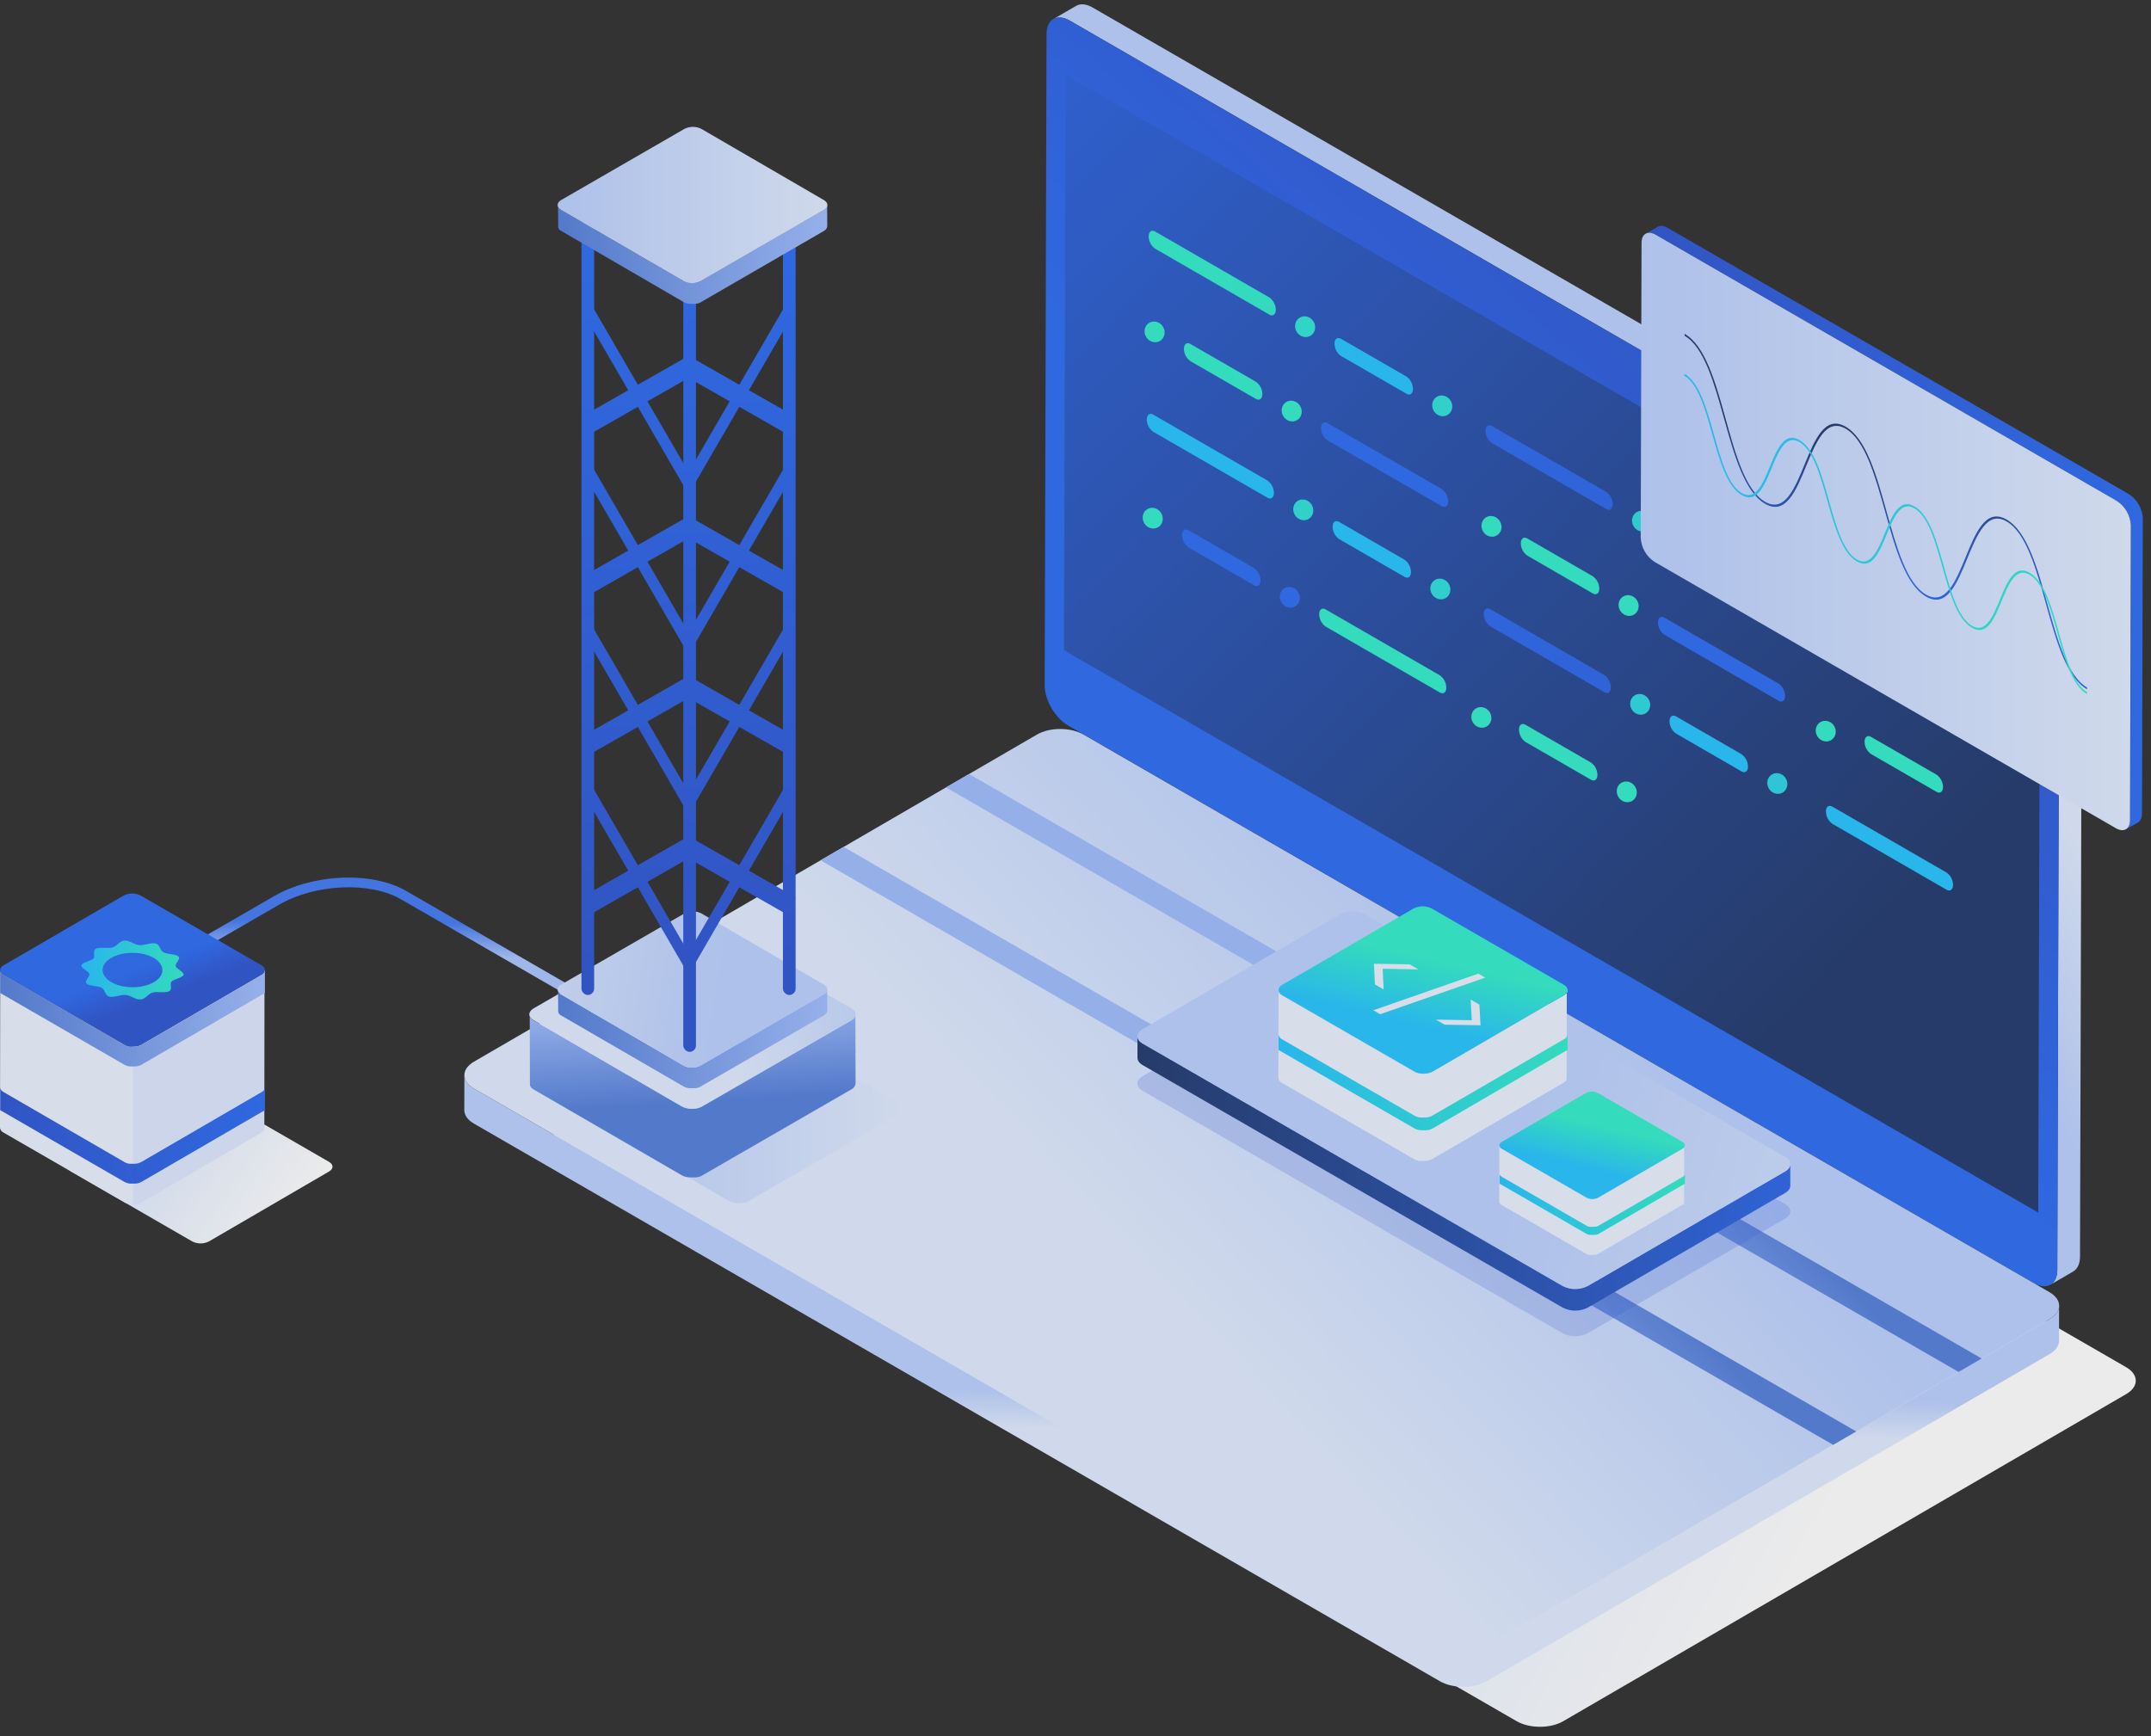 <?xml version="1.0" encoding="UTF-8"?>
<svg width="218px" height="176px" viewBox="0 0 218 176" version="1.1" xmlns="http://www.w3.org/2000/svg" xmlns:xlink="http://www.w3.org/1999/xlink">
    <rect x="0" y="0" width="218" height="176" fill="#333333" stroke="none"/>
    <title>image/2</title>
    <defs>
        <linearGradient x1="583.614%" y1="37.468%" x2="583.175%" y2="50.184%" id="linearGradient-1">
            <stop stop-color="#457BF2" offset="0%"></stop>
            <stop stop-color="#AAC4FE" offset="100%"></stop>
        </linearGradient>
        <linearGradient x1="52.252%" y1="50.724%" x2="85.663%" y2="61.467%" id="linearGradient-2">
            <stop stop-color="#E1ECFF" offset="0%"></stop>
            <stop stop-color="#FFFFFF" offset="100%"></stop>
        </linearGradient>
        <linearGradient x1="65.751%" y1="39.293%" x2="77.073%" y2="31.687%" id="linearGradient-3">
            <stop stop-color="#BBD0FE" offset="0%"></stop>
            <stop stop-color="#E0EBFF" offset="100%"></stop>
        </linearGradient>
        <linearGradient x1="70.431%" y1="21.969%" x2="45.253%" y2="56.513%" id="linearGradient-4">
            <stop stop-color="#3158D3" offset="0%"></stop>
            <stop stop-color="#306EF3" offset="100%"></stop>
        </linearGradient>
        <linearGradient x1="77.354%" y1="81.285%" x2="-3.132%" y2="-10.767%" id="linearGradient-5">
            <stop stop-color="#253C6F" offset="0%"></stop>
            <stop stop-color="#3068E8" offset="100%"></stop>
        </linearGradient>
        <linearGradient x1="49.804%" y1="51.867%" x2="49.602%" y2="57.993%" id="linearGradient-6">
            <stop stop-color="#BBD0FE" offset="0%"></stop>
            <stop stop-color="#E0EBFF" offset="100%"></stop>
        </linearGradient>
        <linearGradient x1="74.876%" y1="36.623%" x2="40.65%" y2="55.028%" id="linearGradient-7">
            <stop stop-color="#BBD0FE" offset="0%"></stop>
            <stop stop-color="#E0EBFF" offset="100%"></stop>
        </linearGradient>
        <linearGradient x1="1096.054%" y1="985.244%" x2="49.661%" y2="51.478%" id="linearGradient-8">
            <stop stop-color="#28C4FF" offset="0%"></stop>
            <stop stop-color="#34EDCB" offset="100%"></stop>
        </linearGradient>
        <linearGradient x1="-666.197%" y1="-88.216%" x2="-1968.612%" y2="-899.247%" id="linearGradient-9">
            <stop stop-color="#28C4FF" offset="0%"></stop>
            <stop stop-color="#34EDCB" offset="100%"></stop>
        </linearGradient>
        <linearGradient x1="61.922%" y1="6876.828%" x2="64.821%" y2="-1514.394%" id="linearGradient-10">
            <stop stop-color="#28C4FF" offset="0%"></stop>
            <stop stop-color="#34EDCB" offset="100%"></stop>
        </linearGradient>
        <linearGradient x1="64.217%" y1="6133.392%" x2="67.117%" y2="-2257.831%" id="linearGradient-11">
            <stop stop-color="#28C4FF" offset="0%"></stop>
            <stop stop-color="#34EDCB" offset="100%"></stop>
        </linearGradient>
        <linearGradient x1="869.145%" y1="781.393%" x2="-177.248%" y2="-152.035%" id="linearGradient-12">
            <stop stop-color="#3158D3" offset="0%"></stop>
            <stop stop-color="#306EF3" offset="100%"></stop>
        </linearGradient>
        <linearGradient x1="-883.455%" y1="-443.862%" x2="-2185.517%" y2="-1255.08%" id="linearGradient-13">
            <stop stop-color="#28C4FF" offset="0%"></stop>
            <stop stop-color="#34EDCB" offset="100%"></stop>
        </linearGradient>
        <linearGradient x1="67.602%" y1="5049.795%" x2="70.502%" y2="-3341.427%" id="linearGradient-14">
            <stop stop-color="#28C4FF" offset="0%"></stop>
            <stop stop-color="#34EDCB" offset="100%"></stop>
        </linearGradient>
        <linearGradient x1="69.844%" y1="4306.172%" x2="72.743%" y2="-4085.05%" id="linearGradient-15">
            <stop stop-color="#28C4FF" offset="0%"></stop>
            <stop stop-color="#34EDCB" offset="100%"></stop>
        </linearGradient>
        <linearGradient x1="-598.184%" y1="-340.42%" x2="-1401.894%" y2="-803.054%" id="linearGradient-16">
            <stop stop-color="#28C4FF" offset="0%"></stop>
            <stop stop-color="#34EDCB" offset="100%"></stop>
        </linearGradient>
        <linearGradient x1="-1627.352%" y1="-1453.986%" x2="-580.96%" y2="-520.589%" id="linearGradient-17">
            <stop stop-color="#3158D3" offset="0%"></stop>
            <stop stop-color="#306EF3" offset="100%"></stop>
        </linearGradient>
        <linearGradient x1="-2491.889%" y1="-2415.633%" x2="-796.238%" y2="-779.303%" id="linearGradient-18">
            <stop stop-color="#28C4FF" offset="0%"></stop>
            <stop stop-color="#34EDCB" offset="100%"></stop>
        </linearGradient>
        <linearGradient x1="107.647%" y1="-14081.415%" x2="104.747%" y2="-5690.193%" id="linearGradient-19">
            <stop stop-color="#28C4FF" offset="0%"></stop>
            <stop stop-color="#34EDCB" offset="100%"></stop>
        </linearGradient>
        <linearGradient x1="105.379%" y1="-13337.71%" x2="102.479%" y2="-4946.488%" id="linearGradient-20">
            <stop stop-color="#28C4FF" offset="0%"></stop>
            <stop stop-color="#34EDCB" offset="100%"></stop>
        </linearGradient>
        <linearGradient x1="-1854.254%" y1="-1658.742%" x2="-807.861%" y2="-724.668%" id="linearGradient-21">
            <stop stop-color="#3158D3" offset="0%"></stop>
            <stop stop-color="#306EF3" offset="100%"></stop>
        </linearGradient>
        <linearGradient x1="-2859.589%" y1="-2774.368%" x2="-1163.96%" y2="-1136.905%" id="linearGradient-22">
            <stop stop-color="#28C4FF" offset="0%"></stop>
            <stop stop-color="#34EDCB" offset="100%"></stop>
        </linearGradient>
        <linearGradient x1="113.328%" y1="-15908.448%" x2="110.428%" y2="-7517.225%" id="linearGradient-23">
            <stop stop-color="#28C4FF" offset="0%"></stop>
            <stop stop-color="#34EDCB" offset="100%"></stop>
        </linearGradient>
        <linearGradient x1="111.005%" y1="-15164.743%" x2="108.079%" y2="-6773.602%" id="linearGradient-24">
            <stop stop-color="#28C4FF" offset="0%"></stop>
            <stop stop-color="#34EDCB" offset="100%"></stop>
        </linearGradient>
        <linearGradient x1="-3234.723%" y1="-3140.192%" x2="-1539.06%" y2="-1501.878%" id="linearGradient-25">
            <stop stop-color="#28C4FF" offset="0%"></stop>
            <stop stop-color="#34EDCB" offset="100%"></stop>
        </linearGradient>
        <linearGradient x1="116.808%" y1="-17028.888%" x2="113.908%" y2="-8637.665%" id="linearGradient-26">
            <stop stop-color="#28C4FF" offset="0%"></stop>
            <stop stop-color="#34EDCB" offset="100%"></stop>
        </linearGradient>
        <linearGradient x1="-419.913%" y1="44.68%" x2="-1223.638%" y2="-417.656%" id="linearGradient-27">
            <stop stop-color="#28C4FF" offset="0%"></stop>
            <stop stop-color="#34EDCB" offset="100%"></stop>
        </linearGradient>
        <linearGradient x1="-816.541%" y1="-130.09%" x2="-2120.267%" y2="-942.878%" id="linearGradient-28">
            <stop stop-color="#28C4FF" offset="0%"></stop>
            <stop stop-color="#34EDCB" offset="100%"></stop>
        </linearGradient>
        <linearGradient x1="63.318%" y1="6241.125%" x2="66.244%" y2="-2150.016%" id="linearGradient-29">
            <stop stop-color="#28C4FF" offset="0%"></stop>
            <stop stop-color="#34EDCB" offset="100%"></stop>
        </linearGradient>
        <linearGradient x1="65.667%" y1="5497.689%" x2="68.566%" y2="-2893.534%" id="linearGradient-30">
            <stop stop-color="#28C4FF" offset="0%"></stop>
            <stop stop-color="#34EDCB" offset="100%"></stop>
        </linearGradient>
        <linearGradient x1="843.314%" y1="758.309%" x2="-203.079%" y2="-175.088%" id="linearGradient-31">
            <stop stop-color="#3158D3" offset="0%"></stop>
            <stop stop-color="#306EF3" offset="100%"></stop>
        </linearGradient>
        <linearGradient x1="-1032.965%" y1="-485.018%" x2="-2335.052%" y2="-1295.722%" id="linearGradient-32">
            <stop stop-color="#28C4FF" offset="0%"></stop>
            <stop stop-color="#34EDCB" offset="100%"></stop>
        </linearGradient>
        <linearGradient x1="68.967%" y1="4414.186%" x2="71.867%" y2="-3977.036%" id="linearGradient-33">
            <stop stop-color="#28C4FF" offset="0%"></stop>
            <stop stop-color="#34EDCB" offset="100%"></stop>
        </linearGradient>
        <linearGradient x1="71.208%" y1="3670.656%" x2="74.108%" y2="-4720.566%" id="linearGradient-34">
            <stop stop-color="#28C4FF" offset="0%"></stop>
            <stop stop-color="#34EDCB" offset="100%"></stop>
        </linearGradient>
        <linearGradient x1="-690.47%" y1="-363.837%" x2="-1494.195%" y2="-826.189%" id="linearGradient-35">
            <stop stop-color="#28C4FF" offset="0%"></stop>
            <stop stop-color="#34EDCB" offset="100%"></stop>
        </linearGradient>
        <linearGradient x1="-1653.664%" y1="-1477.528%" x2="-607.272%" y2="-544.099%" id="linearGradient-36">
            <stop stop-color="#28C4FF" offset="0%"></stop>
            <stop stop-color="#34EDCB" offset="100%"></stop>
        </linearGradient>
        <linearGradient x1="-2534.527%" y1="-2458.197%" x2="-838.876%" y2="-820.968%" id="linearGradient-37">
            <stop stop-color="#3158D3" offset="0%"></stop>
            <stop stop-color="#306EF3" offset="100%"></stop>
        </linearGradient>
        <linearGradient x1="109.129%" y1="-14728.067%" x2="106.202%" y2="-6336.926%" id="linearGradient-38">
            <stop stop-color="#3158D3" offset="0%"></stop>
            <stop stop-color="#306EF3" offset="100%"></stop>
        </linearGradient>
        <linearGradient x1="106.78%" y1="-13984.537%" x2="103.88%" y2="-5593.315%" id="linearGradient-39">
            <stop stop-color="#28C4FF" offset="0%"></stop>
            <stop stop-color="#34EDCB" offset="100%"></stop>
        </linearGradient>
        <linearGradient x1="-2902.227%" y1="-2814.304%" x2="-1206.585%" y2="-1177.54%" id="linearGradient-40">
            <stop stop-color="#28C4FF" offset="0%"></stop>
            <stop stop-color="#34EDCB" offset="100%"></stop>
        </linearGradient>
        <linearGradient x1="114.698%" y1="-16555.181%" x2="111.798%" y2="-8163.959%" id="linearGradient-41">
            <stop stop-color="#28C4FF" offset="0%"></stop>
            <stop stop-color="#34EDCB" offset="100%"></stop>
        </linearGradient>
        <linearGradient x1="112.429%" y1="-15811.57%" x2="109.53%" y2="-7420.348%" id="linearGradient-42">
            <stop stop-color="#28C4FF" offset="0%"></stop>
            <stop stop-color="#34EDCB" offset="100%"></stop>
        </linearGradient>
        <linearGradient x1="63.92%" y1="42.532%" x2="44.768%" y2="52.808%" id="linearGradient-43">
            <stop stop-color="#5781DB" offset="0%"></stop>
            <stop stop-color="#A0BDFD" offset="100%"></stop>
        </linearGradient>
        <linearGradient x1="63.92%" y1="42.531%" x2="44.766%" y2="52.807%" id="linearGradient-44">
            <stop stop-color="#5781DB" offset="0%"></stop>
            <stop stop-color="#A0BDFD" offset="100%"></stop>
        </linearGradient>
        <linearGradient x1="-0.032%" y1="49.993%" x2="99.98%" y2="49.993%" id="linearGradient-45">
            <stop stop-color="#3158D3" offset="0%"></stop>
            <stop stop-color="#306EF3" offset="100%"></stop>
        </linearGradient>
        <linearGradient x1="0%" y1="50.001%" x2="100%" y2="50.001%" id="linearGradient-46">
            <stop stop-color="#BBD0FE" offset="0%"></stop>
            <stop stop-color="#E0EBFF" offset="100%"></stop>
        </linearGradient>
        <linearGradient x1="55.154%" y1="32.001%" x2="48.968%" y2="67.84%" id="linearGradient-47">
            <stop stop-color="#253C6F" offset="0%"></stop>
            <stop stop-color="#3068E8" offset="100%"></stop>
        </linearGradient>
        <linearGradient x1="1.933%" y1="26.991%" x2="102.255%" y2="72.866%" id="linearGradient-48">
            <stop stop-color="#28C4FF" offset="0%"></stop>
            <stop stop-color="#34EDCB" offset="100%"></stop>
        </linearGradient>
        <linearGradient x1="-0.002%" y1="50.012%" x2="99.98%" y2="50.012%" id="linearGradient-49">
            <stop stop-color="#BBD0FE" offset="0%"></stop>
            <stop stop-color="#E0EBFF" offset="100%"></stop>
        </linearGradient>
        <linearGradient x1="51.381%" y1="53.82%" x2="44.139%" y2="-5.322%" id="linearGradient-50">
            <stop stop-color="#5781DB" offset="0%"></stop>
            <stop stop-color="#A0BDFD" offset="100%"></stop>
        </linearGradient>
        <linearGradient x1="116.917%" y1="43.114%" x2="60.758%" y2="48.899%" id="linearGradient-51">
            <stop stop-color="#BBD0FE" offset="0%"></stop>
            <stop stop-color="#E0EBFF" offset="100%"></stop>
        </linearGradient>
        <linearGradient x1="-0.007%" y1="50.302%" x2="100.095%" y2="50.302%" id="linearGradient-52">
            <stop stop-color="#5781DB" offset="0%"></stop>
            <stop stop-color="#A0BDFD" offset="100%"></stop>
        </linearGradient>
        <linearGradient x1="60.376%" y1="50.938%" x2="-47.754%" y2="41.159%" id="linearGradient-53">
            <stop stop-color="#BBD0FE" offset="0%"></stop>
            <stop stop-color="#E0EBFF" offset="100%"></stop>
        </linearGradient>
        <linearGradient x1="49.982%" y1="11.125%" x2="50.024%" y2="101.589%" id="linearGradient-54">
            <stop stop-color="#3158D3" offset="0%"></stop>
            <stop stop-color="#306EF3" offset="100%"></stop>
        </linearGradient>
        <linearGradient x1="49.979%" y1="4.142%" x2="50.02%" y2="93.652%" id="linearGradient-55">
            <stop stop-color="#3158D3" offset="0%"></stop>
            <stop stop-color="#306EF3" offset="100%"></stop>
        </linearGradient>
        <linearGradient x1="49.978%" y1="3.406%" x2="50.02%" y2="92.914%" id="linearGradient-56">
            <stop stop-color="#3158D3" offset="0%"></stop>
            <stop stop-color="#306EF3" offset="100%"></stop>
        </linearGradient>
        <linearGradient x1="-0.007%" y1="50.17%" x2="100.095%" y2="50.17%" id="linearGradient-57">
            <stop stop-color="#5781DB" offset="0%"></stop>
            <stop stop-color="#A0BDFD" offset="100%"></stop>
        </linearGradient>
        <linearGradient x1="-0.001%" y1="49.983%" x2="99.981%" y2="49.983%" id="linearGradient-58">
            <stop stop-color="#BBD0FE" offset="0%"></stop>
            <stop stop-color="#E0EBFF" offset="100%"></stop>
        </linearGradient>
        <linearGradient x1="52.425%" y1="187.05%" x2="45.634%" y2="-196.843%" id="linearGradient-59">
            <stop stop-color="#3158D3" offset="0%"></stop>
            <stop stop-color="#306EF3" offset="100%"></stop>
        </linearGradient>
        <linearGradient x1="50.874%" y1="99.569%" x2="44.085%" y2="-284.283%" id="linearGradient-60">
            <stop stop-color="#3158D3" offset="0%"></stop>
            <stop stop-color="#306EF3" offset="100%"></stop>
        </linearGradient>
        <linearGradient x1="52.398%" y1="185.456%" x2="45.607%" y2="-198.438%" id="linearGradient-61">
            <stop stop-color="#3158D3" offset="0%"></stop>
            <stop stop-color="#306EF3" offset="100%"></stop>
        </linearGradient>
        <linearGradient x1="50.848%" y1="97.975%" x2="44.058%" y2="-285.877%" id="linearGradient-62">
            <stop stop-color="#3158D3" offset="0%"></stop>
            <stop stop-color="#306EF3" offset="100%"></stop>
        </linearGradient>
        <linearGradient x1="55.512%" y1="361.7%" x2="48.721%" y2="-22.204%" id="linearGradient-63">
            <stop stop-color="#3158D3" offset="0%"></stop>
            <stop stop-color="#306EF3" offset="100%"></stop>
        </linearGradient>
        <linearGradient x1="53.968%" y1="274.2%" x2="47.172%" y2="-109.663%" id="linearGradient-64">
            <stop stop-color="#3158D3" offset="0%"></stop>
            <stop stop-color="#306EF3" offset="100%"></stop>
        </linearGradient>
        <linearGradient x1="55.492%" y1="360.106%" x2="48.695%" y2="-23.788%" id="linearGradient-65">
            <stop stop-color="#3158D3" offset="0%"></stop>
            <stop stop-color="#306EF3" offset="100%"></stop>
        </linearGradient>
        <linearGradient x1="53.941%" y1="272.606%" x2="47.145%" y2="-111.257%" id="linearGradient-66">
            <stop stop-color="#3158D3" offset="0%"></stop>
            <stop stop-color="#306EF3" offset="100%"></stop>
        </linearGradient>
        <linearGradient x1="60.257%" y1="51.624%" x2="153.622%" y2="66.418%" id="linearGradient-67">
            <stop stop-color="#3158D3" offset="0%"></stop>
            <stop stop-color="#306EF3" offset="100%"></stop>
        </linearGradient>
        <linearGradient x1="-0.012%" y1="50%" x2="100%" y2="50%" id="linearGradient-68">
            <stop stop-color="#253C6F" offset="0%"></stop>
            <stop stop-color="#3068E8" offset="100%"></stop>
        </linearGradient>
        <linearGradient x1="60.253%" y1="51.625%" x2="153.632%" y2="66.422%" id="linearGradient-69">
            <stop stop-color="#BBD0FE" offset="0%"></stop>
            <stop stop-color="#E0EBFF" offset="100%"></stop>
        </linearGradient>
        <linearGradient x1="30.418%" y1="42.086%" x2="92.083%" y2="66.971%" id="linearGradient-70">
            <stop stop-color="#E1ECFF" offset="0%"></stop>
            <stop stop-color="#FFFFFF" offset="100%"></stop>
        </linearGradient>
        <linearGradient x1="60.813%" y1="66.698%" x2="50.271%" y2="50.427%" id="linearGradient-71">
            <stop stop-color="#3158D3" offset="0%"></stop>
            <stop stop-color="#306EF3" offset="100%"></stop>
        </linearGradient>
        <linearGradient x1="0.03%" y1="50.052%" x2="99.987%" y2="50.052%" id="linearGradient-72">
            <stop stop-color="#28C4FF" offset="0%"></stop>
            <stop stop-color="#34EDCB" offset="100%"></stop>
        </linearGradient>
        <linearGradient x1="-0.024%" y1="50.133%" x2="100.012%" y2="50.133%" id="linearGradient-73">
            <stop stop-color="#5781DB" offset="0%"></stop>
            <stop stop-color="#A0BDFD" offset="100%"></stop>
        </linearGradient>
        <linearGradient x1="-0.024%" y1="50.115%" x2="100.012%" y2="50.115%" id="linearGradient-74">
            <stop stop-color="#3158D3" offset="0%"></stop>
            <stop stop-color="#306EF3" offset="100%"></stop>
        </linearGradient>
        <linearGradient x1="-0.022%" y1="49.98%" x2="100.011%" y2="49.98%" id="linearGradient-75">
            <stop stop-color="#28C4FF" offset="0%"></stop>
            <stop stop-color="#34EDCB" offset="100%"></stop>
        </linearGradient>
        <linearGradient x1="41.979%" y1="69.522%" x2="56.785%" y2="33.502%" id="linearGradient-76">
            <stop stop-color="#28C4FF" offset="0%"></stop>
            <stop stop-color="#34EDCB" offset="100%"></stop>
        </linearGradient>
        <linearGradient x1="-0.173%" y1="50.337%" x2="100.007%" y2="50.337%" id="linearGradient-77">
            <stop stop-color="#28C4FF" offset="0%"></stop>
            <stop stop-color="#34EDCB" offset="100%"></stop>
        </linearGradient>
        <linearGradient x1="41.948%" y1="69.522%" x2="56.762%" y2="33.485%" id="linearGradient-78">
            <stop stop-color="#28C4FF" offset="0%"></stop>
            <stop stop-color="#34EDCB" offset="100%"></stop>
        </linearGradient>
    </defs>
    <g id="场景框架" stroke="none" stroke-width="1" fill="none" fill-rule="evenodd" opacity="0.899">
        <g id="引导页" transform="translate(-723, -409)">
            <g id="编组-3" transform="translate(144, 400.107)">
                <g id="编组-9" transform="translate(520, 9.132)">
                    <g id="image/2" transform="translate(59, 0)">
                        <g id="cable" transform="translate(10.6, 88.6)" fill="url(#linearGradient-1)">
                            <path d="M72.366,26.754 L30.044,2.32 C26.898,0.502 21.364,0.742 17.71,2.852 L0.51,12.786 L0,11.92 L17.2,1.986 C21.13,-0.284 27.112,-0.522 30.534,1.454 L72.866,25.888 L72.366,26.754 Z" id="Path"></path>
                        </g>
                        <g id="laptop" transform="translate(47, 0)">
                            <path d="M168.472,138.342 C169.778,139.096 169.786,140.32 168.488,141.072 L111.428,174.232 C110.13,174.986 108.028,174.986 106.714,174.232 L8.814,117.71 C7.508,116.956 7.502,115.734 8.798,114.98 L65.86,81.82 C67.156,81.066 69.26,81.066 70.574,81.82 L168.472,138.342 Z" id="Path" fill="url(#linearGradient-2)"></path>
                            <path d="M161.638,57.046 L63.738,0.524 C63.082,0.144 62.486,0.11 62.056,0.36 L59.754,1.698 C60.184,1.448 60.78,1.482 61.436,1.862 L159.336,58.384 C160.64,59.138 161.696,60.966 161.692,62.466 L161.504,128.466 C161.504,129.212 161.24,129.736 160.814,129.984 L163.118,128.646 C163.542,128.398 163.804,127.874 163.806,127.128 L163.994,61.128 C164,59.628 162.944,57.8 161.638,57.046 Z" id="Path" fill="url(#linearGradient-3)"></path>
                            <path d="M159.336,58.384 C160.64,59.138 161.696,60.966 161.692,62.466 L161.504,128.466 C161.504,129.968 160.438,130.572 159.132,129.818 L61.234,73.292 C59.928,72.538 58.872,70.712 58.878,69.212 L59.064,3.212 C59.064,1.71 60.13,1.104 61.436,1.858 L159.336,58.384 Z" id="Path" fill="url(#linearGradient-4)"></path>
                            <polygon id="Path" fill="url(#linearGradient-5)" points="159.576 122.676 159.74 64.376 60.996 7.366 60.832 65.666"></polygon>
                            <path d="M160.722,133.472 L103.662,166.632 C102.366,167.386 100.262,167.386 98.948,166.632 L1.05,110.11 C0.392,109.73 0.064,109.232 0.066,108.734 L0.056,112.286 C0.056,112.782 0.382,113.286 1.04,113.66 L98.938,170.182 C100.244,170.936 102.356,170.936 103.652,170.182 L160.712,137.022 C161.358,136.648 161.68,136.158 161.682,135.666 L161.682,132.116 C161.69,132.6 161.368,133.098 160.722,133.472 Z" id="Path" fill="url(#linearGradient-6)"></path>
                            <path d="M160.708,130.74 C162.014,131.494 162.02,132.718 160.722,133.472 L103.662,166.632 C102.366,167.386 100.262,167.386 98.948,166.632 L1.05,110.11 C-0.256,109.356 -0.264,108.134 1.034,107.38 L58.094,74.22 C59.392,73.466 61.494,73.464 62.808,74.22 L160.708,130.74 Z" id="Path" fill="url(#linearGradient-7)"></path>
                            <path d="M81.648,31.654 L70.066,24.968 C69.663,24.679 69.422,24.216 69.414,23.72 L69.414,23.72 C69.414,23.238 69.706,23.018 70.066,23.226 L81.648,29.912 C82.051,30.201 82.293,30.664 82.3,31.16 L82.3,31.16 C82.3,31.64 82,31.862 81.648,31.654 Z" id="Path" fill="url(#linearGradient-8)"></path>
                            <path d="M96.2,39.182 L96.2,39.182 C96.192,38.686 95.951,38.223 95.548,37.934 L88.902,34.098 C88.542,33.898 88.248,34.11 88.248,34.592 L88.248,34.592 C88.256,35.088 88.499,35.551 88.902,35.84 L95.548,39.676 C95.904,39.886 96.2,39.664 96.2,39.182 Z" id="Path" fill="url(#linearGradient-9)"></path>
                            <ellipse id="Oval" fill="url(#linearGradient-10)" transform="translate(85.273, 32.877) rotate(-30.31) translate(-85.273, -32.877) " cx="85.273" cy="32.877" rx="1" ry="1.07"></ellipse>
                            <ellipse id="Oval" fill="url(#linearGradient-11)" transform="translate(99.168, 40.9) rotate(-30.31) translate(-99.168, -40.9) " cx="99.168" cy="40.9" rx="1" ry="1.07"></ellipse>
                            <path d="M116.446,50.874 L116.446,50.874 C116.438,50.378 116.197,49.915 115.794,49.626 L104.214,42.94 C103.852,42.74 103.56,42.952 103.56,43.434 L103.56,43.434 C103.567,43.93 103.81,44.394 104.214,44.682 L115.8,51.368 C116.154,51.576 116.446,51.356 116.446,50.874 Z" id="Path" fill="url(#linearGradient-12)"></path>
                            <path d="M130.344,58.898 L130.344,58.898 C130.336,58.401 130.093,57.938 129.69,57.648 L123.044,53.812 C122.684,53.612 122.39,53.824 122.39,54.306 L122.39,54.306 C122.398,54.802 122.641,55.265 123.044,55.554 L129.69,59.4 C130.05,59.6 130.344,59.378 130.344,58.898 Z" id="Path" fill="url(#linearGradient-13)"></path>
                            <ellipse id="Oval" fill="url(#linearGradient-14)" transform="translate(119.419, 52.592) rotate(-30.31) translate(-119.419, -52.592) " cx="119.419" cy="52.592" rx="1" ry="1.07"></ellipse>
                            <ellipse id="Oval" fill="url(#linearGradient-15)" transform="translate(133.316, 60.615) rotate(-30.31) translate(-133.316, -60.615) " cx="133.316" cy="60.615" rx="1" ry="1.07"></ellipse>
                            <path d="M151.126,70.896 L151.126,70.896 C151.118,70.4 150.877,69.937 150.474,69.648 L138.892,62.962 C138.532,62.762 138.24,62.976 138.24,63.456 L138.24,63.456 C138.247,63.952 138.489,64.415 138.892,64.704 L150.474,71.4 C150.834,71.6 151.126,71.378 151.126,70.896 Z" id="Path" fill="url(#linearGradient-16)"></path>
                            <path d="M86.884,43.142 L86.884,43.142 C86.892,43.638 87.133,44.101 87.536,44.39 L99.118,51.076 C99.478,51.276 99.77,51.062 99.77,50.582 L99.77,50.582 C99.763,50.086 99.521,49.623 99.118,49.334 L87.536,42.648 C87.176,42.44 86.884,42.66 86.884,43.142 Z" id="Path" fill="url(#linearGradient-17)"></path>
                            <path d="M72.988,35.118 L72.988,35.118 C72.995,35.614 73.237,36.077 73.64,36.366 L80.286,40.2 C80.648,40.4 80.94,40.186 80.94,39.706 L80.94,39.706 C80.933,39.21 80.69,38.746 80.286,38.458 L73.64,34.624 C73.28,34.416 72.988,34.638 72.988,35.118 Z" id="Path" fill="url(#linearGradient-18)"></path>
                            <ellipse id="Oval" fill="url(#linearGradient-19)" transform="translate(83.912, 41.427) rotate(-30.31) translate(-83.912, -41.427) " cx="83.912" cy="41.427" rx="1" ry="1.07"></ellipse>
                            <ellipse id="Oval" fill="url(#linearGradient-20)" transform="translate(70.016, 33.403) rotate(-30.31) translate(-70.016, -33.403) " cx="70.016" cy="33.403" rx="1" ry="1.07"></ellipse>
                            <path d="M121.03,62.856 L121.03,62.856 C121.037,63.352 121.28,63.816 121.684,64.104 L133.264,70.8 C133.624,71 133.916,70.788 133.916,70.306 L133.916,70.306 C133.909,69.81 133.667,69.347 133.264,69.058 L121.684,62.372 C121.322,62.154 121.03,62.374 121.03,62.856 Z" id="Path" fill="url(#linearGradient-21)"></path>
                            <path d="M107.134,54.832 L107.134,54.832 C107.141,55.328 107.383,55.791 107.786,56.08 L114.432,59.918 C114.794,60.118 115.086,59.904 115.086,59.424 L115.086,59.424 C115.079,58.928 114.836,58.464 114.432,58.176 L107.786,54.338 C107.426,54.13 107.134,54.352 107.134,54.832 Z" id="Path" fill="url(#linearGradient-22)"></path>
                            <ellipse id="Oval" fill="url(#linearGradient-23)" transform="translate(118.058, 61.141) rotate(-30.31) translate(-118.058, -61.141) " cx="118.058" cy="61.141" rx="1" ry="1.07"></ellipse>
                            <ellipse id="Oval" fill="url(#linearGradient-24)" transform="translate(104.161, 53.117) rotate(-30.31) translate(-104.161, -53.117) " cx="104.161" cy="53.117" rx="1" ry="1.07"></ellipse>
                            <path d="M141.97,74.946 L141.97,74.946 C141.978,75.442 142.221,75.905 142.624,76.194 L149.27,80.03 C149.63,80.24 149.922,80.018 149.922,79.538 L149.922,79.538 C149.914,79.042 149.673,78.578 149.27,78.288 L142.624,74.452 C142.264,74.244 141.97,74.464 141.97,74.946 Z" id="Path" fill="url(#linearGradient-25)"></path>
                            <ellipse id="Oval" fill="url(#linearGradient-26)" transform="translate(138.035, 73.871) rotate(-30.174) translate(-138.035, -73.871) " cx="138.035" cy="73.871" rx="1" ry="1.064"></ellipse>
                            <path d="M82.112,49.722 L82.112,49.722 C82.104,49.226 81.863,48.763 81.46,48.474 L69.878,41.788 C69.518,41.588 69.226,41.8 69.226,42.282 L69.226,42.282 C69.234,42.778 69.475,43.241 69.878,43.53 L81.46,50.216 C81.82,50.424 82.112,50.2 82.112,49.722 Z" id="Path" fill="url(#linearGradient-27)"></path>
                            <path d="M96,57.746 L96,57.746 C95.992,57.25 95.751,56.786 95.348,56.496 L88.71,52.66 C88.35,52.46 88.056,52.672 88.056,53.154 L88.056,53.154 C88.064,53.65 88.307,54.113 88.71,54.402 L95.356,58.24 C95.716,58.448 96,58.226 96,57.746 Z" id="Path" fill="url(#linearGradient-28)"></path>
                            <ellipse id="Oval" fill="url(#linearGradient-29)" transform="translate(85.084, 51.441) rotate(-30.31) translate(-85.084, -51.441) " cx="85.084" cy="51.441" rx="1" ry="1.07"></ellipse>
                            <ellipse id="Oval" fill="url(#linearGradient-30)" transform="translate(98.979, 59.463) rotate(-30.31) translate(-98.979, -59.463) " cx="98.979" cy="59.463" rx="1" ry="1.07"></ellipse>
                            <path d="M116.258,69.436 L116.258,69.436 C116.25,68.94 116.009,68.477 115.606,68.188 L104.026,61.502 C103.664,61.302 103.372,61.516 103.372,61.996 L103.372,61.996 C103.379,62.492 103.622,62.956 104.026,63.244 L115.6,69.93 C115.966,70.138 116.258,69.918 116.258,69.436 Z" id="Path" fill="url(#linearGradient-31)"></path>
                            <path d="M130.156,77.46 L130.156,77.46 C130.148,76.964 129.905,76.501 129.502,76.212 L122.856,72.374 C122.496,72.174 122.202,72.388 122.202,72.868 L122.202,72.868 C122.21,73.364 122.453,73.827 122.856,74.116 L129.502,77.954 C129.862,78.162 130.156,77.94 130.156,77.46 Z" id="Path" fill="url(#linearGradient-32)"></path>
                            <ellipse id="Oval" fill="url(#linearGradient-33)" transform="translate(119.23, 71.155) rotate(-30.31) translate(-119.23, -71.155) " cx="119.23" cy="71.155" rx="1" ry="1.07"></ellipse>
                            <ellipse id="Oval" fill="url(#linearGradient-34)" transform="translate(133.128, 79.179) rotate(-30.31) translate(-133.128, -79.179) " cx="133.128" cy="79.179" rx="1" ry="1.07"></ellipse>
                            <path d="M150.938,89.458 L150.938,89.458 C150.93,88.962 150.689,88.499 150.286,88.21 L138.704,81.524 C138.344,81.324 138.052,81.538 138.052,82.018 L138.052,82.018 C138.059,82.514 138.301,82.977 138.704,83.266 L150.286,89.952 C150.646,90.16 150.938,89.94 150.938,89.458 Z" id="Path" fill="url(#linearGradient-35)"></path>
                            <path d="M86.696,62.026 L86.696,62.026 C86.704,62.522 86.945,62.985 87.348,63.274 L98.93,69.96 C99.29,70.16 99.582,69.948 99.582,69.466 L99.582,69.466 C99.575,68.97 99.333,68.507 98.93,68.218 L87.348,61.532 C86.988,61.324 86.696,61.544 86.696,62.026 Z" id="Path" fill="url(#linearGradient-36)"></path>
                            <path d="M72.8,54 L72.8,54 C72.807,54.496 73.049,54.959 73.452,55.248 L80.098,59.086 C80.46,59.286 80.752,59.074 80.752,58.592 L80.752,58.592 C80.745,58.096 80.502,57.632 80.098,57.344 L73.452,53.506 C73.092,53.3 72.8,53.522 72.8,54 Z" id="Path" fill="url(#linearGradient-37)"></path>
                            <ellipse id="Oval" fill="url(#linearGradient-38)" transform="translate(83.724, 60.31) rotate(-30.31) translate(-83.724, -60.31) " cx="83.724" cy="60.31" rx="1" ry="1.07"></ellipse>
                            <ellipse id="Oval" fill="url(#linearGradient-39)" transform="translate(69.828, 52.286) rotate(-30.31) translate(-69.828, -52.286) " cx="69.828" cy="52.286" rx="1" ry="1.07"></ellipse>
                            <path d="M106.946,73.716 L106.946,73.716 C106.954,74.212 107.195,74.676 107.598,74.966 L114.244,78.8 C114.606,79 114.898,78.788 114.898,78.306 L114.898,78.306 C114.891,77.81 114.648,77.346 114.244,77.058 L107.6,73.224 C107.238,73.014 106.946,73.236 106.946,73.716 Z" id="Path" fill="url(#linearGradient-40)"></path>
                            <ellipse id="Oval" fill="url(#linearGradient-41)" transform="translate(117.87, 80.027) rotate(-30.31) translate(-117.87, -80.027) " cx="117.87" cy="80.027" rx="1" ry="1.07"></ellipse>
                            <ellipse id="Oval" fill="url(#linearGradient-42)" transform="translate(103.133, 72.483) rotate(-30.174) translate(-103.133, -72.483) " cx="103.133" cy="72.483" rx="1" ry="1.064"></ellipse>
                            <polygon id="Path" fill="url(#linearGradient-43)" points="48.874 79.578 151.504 138.83 153.842 137.47 51.214 78.218"></polygon>
                            <polygon id="Path" fill="url(#linearGradient-44)" points="36.16 86.966 138.788 146.22 141.128 144.86 38.5 85.608"></polygon>
                        </g>
                        <g id="graph" transform="translate(166.2, 22.6)">
                            <path d="M49.546,27.24 L2.8,0.25 C2.4,0.022 2.048,-6.9388939e-18 1.8,0.15 L0.6,0.85 C0.858,0.7 1.214,0.722 1.61,0.95 L48.358,27.95 C49.194,28.494 49.72,29.406 49.774,30.402 L49.69,60.314 C49.69,60.762 49.53,61.078 49.274,61.226 L50.474,60.526 C50.728,60.378 50.886,60.062 50.888,59.614 L50.972,29.702 C50.921,28.7 50.39,27.783 49.546,27.24 Z" id="Path" fill="url(#linearGradient-45)"></path>
                            <path d="M48.342,27.94 C49.178,28.484 49.704,29.396 49.758,30.392 L49.674,60.304 C49.674,61.206 49.032,61.57 48.248,61.116 L1.5,34.126 C0.662,33.583 0.136,32.671 0.084,31.674 L0.168,1.762 C0.168,0.862 0.808,0.496 1.594,0.95 L48.342,27.94 Z" id="Path" fill="url(#linearGradient-46)"></path>
                            <path d="M45.322,47.04 C43.224,45.83 42.176,42.06 41.164,38.414 C40.164,34.844 39.148,31.154 37.164,30.014 C35.18,28.874 34.164,31.38 33.164,33.814 C32.15,36.29 31.104,38.85 29.006,37.638 C26.908,36.426 25.862,32.658 24.85,29.012 C23.85,25.442 22.832,21.752 20.85,20.612 C18.868,19.472 17.85,21.976 16.85,24.402 C15.836,26.878 14.79,29.438 12.692,28.228 C10.594,27.018 9.548,23.248 8.536,19.602 C7.536,16.032 6.518,12.34 4.536,11.202 L4.536,11.002 C6.634,12.202 7.682,15.982 8.694,19.628 C9.684,23.198 10.71,26.888 12.694,28.028 C14.678,29.168 15.694,26.664 16.694,24.238 C17.706,21.762 18.752,19.202 20.85,20.412 C22.948,21.622 23.994,25.392 25.008,29.038 C26.008,32.608 27.024,36.3 29.008,37.438 C30.992,38.576 32.008,36.072 33.008,33.648 C34.02,31.172 35.066,28.61 37.164,29.822 C39.262,31.034 40.31,34.802 41.322,38.448 C42.322,42.018 43.34,45.71 45.322,46.848 L45.322,47.04 Z" id="Path" fill="url(#linearGradient-47)"></path>
                            <path d="M45.322,47.522 C43.806,46.648 43.056,43.958 42.322,41.358 C41.618,38.832 40.888,36.222 39.492,35.416 C38.096,34.61 37.366,36.378 36.66,38.09 C35.934,39.852 35.184,41.672 33.66,40.798 C32.136,39.924 31.394,37.234 30.66,34.634 C29.954,32.108 29.226,29.498 27.83,28.69 C26.434,27.882 25.704,29.654 24.998,31.366 C24.272,33.128 23.522,34.95 21.998,34.074 C20.474,33.198 19.732,30.51 18.998,27.91 C18.292,25.384 17.564,22.774 16.168,21.968 C14.772,21.162 14.042,22.93 13.336,24.642 C12.61,26.404 11.86,28.226 10.336,27.35 C8.812,26.474 8.07,23.786 7.336,21.186 C6.632,18.662 5.902,16.05 4.506,15.244 L4.506,15.044 C6.022,15.918 6.772,18.606 7.506,21.208 C8.212,23.732 8.94,26.344 10.336,27.15 C11.732,27.956 12.462,26.186 13.168,24.476 C13.894,22.714 14.644,20.892 16.168,21.766 C17.692,22.64 18.434,25.33 19.168,27.93 C19.872,30.456 20.602,33.068 21.998,33.874 C23.394,34.68 24.124,32.91 24.83,31.198 C25.556,29.438 26.306,27.616 27.83,28.49 C29.354,29.364 30.096,32.054 30.83,34.654 C31.536,37.18 32.264,39.792 33.66,40.598 C35.056,41.404 35.786,39.634 36.492,37.922 C37.218,36.162 37.968,34.34 39.492,35.214 C41.016,36.088 41.758,38.778 42.492,41.378 C43.198,43.904 43.928,46.516 45.324,47.322 L45.322,47.522 Z" id="Path" fill="url(#linearGradient-48)"></path>
                        </g>
                        <g id="rig_rocket" transform="translate(53.6, 12.6)">
                            <path d="M5.228,98.954 C4.652,99.286 4.648,99.826 5.228,100.154 L20.242,108.878 C20.895,109.212 21.669,109.212 22.322,108.878 L37.434,100.154 C38.01,99.822 38.012,99.282 37.434,98.954 L22.42,90.228 C21.766,89.896 20.994,89.896 20.34,90.228 L5.228,98.954 Z" id="Path" fill="url(#linearGradient-49)"></path>
                            <path d="M0.05,90.026 C0.049,90.041 0.049,90.057 0.05,90.072 C0.052,90.085 0.055,90.098 0.06,90.11 C0.062,90.125 0.066,90.14 0.072,90.154 L0.086,90.19 L0.108,90.236 L0.128,90.268 C0.138,90.286 0.15,90.302 0.162,90.32 L0.202,90.368 L0.202,90.38 C0.221,90.401 0.242,90.422 0.264,90.44 L0.308,90.478 C0.322,90.488 0.334,90.5 0.35,90.51 L0.402,90.546 L0.458,90.582 L15.472,99.306 C15.517,99.332 15.563,99.355 15.61,99.376 L15.652,99.394 L15.768,99.438 L15.81,99.452 L15.886,99.474 L15.944,99.49 L16.024,99.508 L16.08,99.518 L16.248,99.542 L16.3,99.542 C16.332,99.542 16.366,99.542 16.4,99.542 L16.61,99.542 L16.686,99.542 L16.754,99.542 L16.826,99.542 L16.892,99.542 L16.97,99.528 L17.032,99.516 L17.122,99.494 L17.174,99.48 C17.226,99.464 17.28,99.446 17.33,99.426 L17.404,99.396 L17.442,99.378 C17.479,99.362 17.515,99.343 17.55,99.322 L32.662,90.598 C32.876,90.497 33.034,90.304 33.09,90.074 C33.092,90.046 33.092,90.018 33.09,89.99 L33.11,96.99 C33.084,97.254 32.918,97.483 32.676,97.59 L17.564,106.314 C17.53,106.334 17.494,106.352 17.456,106.37 L17.418,106.386 L17.352,106.416 L17.352,106.416 C17.302,106.436 17.248,106.454 17.194,106.47 L17.182,106.47 L17.144,106.47 L17.054,106.492 L17.028,106.492 L16.992,106.492 L16.914,106.506 L16.884,106.506 L16.848,106.506 L16.776,106.506 L16.74,106.506 L16.708,106.506 L16.632,106.506 L16.42,106.506 L16.322,106.506 L16.282,106.506 L16.27,106.506 C16.212,106.506 16.158,106.492 16.102,106.482 L16.102,106.482 L16.054,106.482 L15.974,106.466 L15.916,106.45 L15.84,106.428 L15.824,106.428 L15.798,106.428 L15.682,106.384 L15.64,106.366 C15.593,106.345 15.547,106.322 15.502,106.296 L0.494,97.6 L0.476,97.588 L0.438,97.564 L0.386,97.528 C0.37,97.518 0.358,97.506 0.344,97.496 L0.298,97.458 L0.298,97.458 L0.244,97.406 L0.244,97.394 L0.214,97.36 L0.204,97.346 C0.192,97.328 0.18,97.312 0.17,97.294 L0.156,97.272 L0.156,97.272 C0.156,97.256 0.142,97.24 0.134,97.226 L0.122,97.198 C0.122,97.198 0.122,97.198 0.122,97.198 C0.116,97.184 0.112,97.169 0.108,97.154 C0.108,97.144 0.108,97.134 0.108,97.124 L0.108,97.124 C0.107,97.109 0.107,97.093 0.108,97.078 C0.109,97.068 0.109,97.058 0.108,97.048 L0.108,97 L0.088,90 C0.046,90 0.05,90.012 0.05,90.026 Z" id="Path" fill="url(#linearGradient-50)"></path>
                            <path d="M0.48,89.376 C-0.096,89.71 -0.098,90.248 0.48,90.576 L15.494,99.3 C16.147,99.632 16.919,99.632 17.572,99.3 L32.684,90.576 C33.26,90.242 33.264,89.704 32.684,89.376 L17.67,80.65 C17.016,80.318 16.244,80.318 15.59,80.65 L0.48,89.376 Z" id="Path" fill="url(#linearGradient-51)"></path>
                            <path d="M2.914,87.5 C2.914,87.514 2.914,87.526 2.914,87.538 C2.914,87.55 2.914,87.56 2.914,87.57 C2.914,87.58 2.914,87.594 2.924,87.606 L2.938,87.636 C2.942,87.649 2.948,87.662 2.956,87.674 L2.972,87.7 C2.98,87.715 2.99,87.73 3,87.744 L3.032,87.784 L3.032,87.784 C3.048,87.802 3.066,87.818 3.084,87.836 L3.12,87.866 L3.154,87.892 L3.198,87.922 L3.244,87.952 L15.658,95.166 C15.694,95.186 15.734,95.206 15.774,95.224 L15.808,95.238 C15.839,95.252 15.871,95.264 15.904,95.274 C15.915,95.279 15.926,95.283 15.938,95.286 C15.958,95.286 15.98,95.298 16,95.304 L16.048,95.318 L16.116,95.332 L16.162,95.332 L16.3,95.35 L16.344,95.35 L16.426,95.35 L16.6,95.35 L16.662,95.35 L16.718,95.35 L16.778,95.35 L16.834,95.35 L16.898,95.338 L16.948,95.328 L17.024,95.31 L17.066,95.298 C17.11,95.286 17.154,95.27 17.196,95.254 L17.258,95.228 L17.288,95.214 C17.32,95.2 17.348,95.184 17.378,95.168 L29.872,87.954 C30.049,87.87 30.179,87.71 30.226,87.52 C30.228,87.497 30.228,87.475 30.226,87.452 L30.242,89.592 C30.222,89.812 30.085,90.003 29.884,90.094 L17.388,97.308 C17.359,97.326 17.329,97.342 17.298,97.356 L17.268,97.368 C17.25,97.377 17.231,97.385 17.212,97.392 L17.212,97.392 C17.17,97.41 17.126,97.424 17.082,97.436 L17.072,97.436 L17.04,97.436 C17.016,97.436 16.99,97.45 16.964,97.454 L16.944,97.454 L16.914,97.454 L16.85,97.466 L16.824,97.466 L16.796,97.466 L16.734,97.466 L16.706,97.466 L16.442,97.466 C16.415,97.468 16.387,97.468 16.36,97.466 L16.316,97.466 L16.178,97.446 L16.178,97.446 L16.138,97.446 L16.072,97.432 L16.024,97.42 L15.96,97.402 L15.948,97.402 L15.926,97.402 L15.83,97.366 L15.796,97.35 C15.757,97.333 15.719,97.314 15.682,97.292 L3.282,90.1 L3.266,90.1 L3.236,90.078 C3.221,90.07 3.206,90.06 3.192,90.05 L3.158,90.022 L3.12,89.992 L3.12,89.992 L3.076,89.948 L3.076,89.938 L3.052,89.91 C3.053,89.906 3.053,89.902 3.052,89.898 L3.024,89.856 L3.012,89.838 L3.012,89.828 C3.005,89.816 2.999,89.803 2.994,89.79 C2.989,89.783 2.986,89.776 2.984,89.768 L2.972,89.73 L2.972,89.706 L2.972,89.706 C2.971,89.693 2.971,89.681 2.972,89.668 C2.972,89.668 2.972,89.65 2.972,89.642 L2.972,89.6 L2.956,87.46 C2.912,87.476 2.914,87.488 2.914,87.5 Z" id="Path" fill="url(#linearGradient-52)"></path>
                            <path d="M3.27,86.964 C2.794,87.238 2.792,87.684 3.27,87.964 L15.684,95.178 C16.225,95.452 16.863,95.452 17.404,95.178 L29.898,87.964 C30.376,87.688 30.378,87.242 29.898,86.964 L17.484,79.75 C16.945,79.474 16.305,79.474 15.766,79.75 L3.27,86.964 Z" id="Path" fill="url(#linearGradient-53)"></path>
                            <rect id="Rectangle" fill="url(#linearGradient-54)" transform="translate(16.291, 54.39) rotate(-180) translate(-16.291, -54.39) " x="15.648" y="15" width="1.286" height="78.78" rx="0.643"></rect>
                            <rect id="Rectangle" fill="url(#linearGradient-55)" transform="translate(26.391, 48.208) rotate(-180) translate(-26.391, -48.208) " x="25.748" y="8.398" width="1.286" height="79.62" rx="0.643"></rect>
                            <rect id="Rectangle" fill="url(#linearGradient-56)" transform="translate(5.973, 48.208) rotate(-180) translate(-5.973, -48.208) " x="5.33" y="8.398" width="1.286" height="79.62" rx="0.643"></rect>
                            <path d="M2.914,7.978 C2.914,7.99 2.914,8.004 2.914,8.016 C2.914,8.028 2.914,8.036 2.914,8.046 C2.914,8.056 2.914,8.072 2.924,8.084 C2.934,8.096 2.934,8.104 2.938,8.112 C2.942,8.126 2.948,8.138 2.956,8.15 C2.961,8.16 2.966,8.169 2.972,8.178 C2.972,8.192 2.99,8.206 3,8.22 C3.01,8.234 3.02,8.248 3.032,8.26 L3.032,8.26 L3.084,8.31 L3.12,8.34 L3.154,8.368 L3.198,8.398 L3.244,8.426 L15.658,15.64 C15.695,15.662 15.734,15.681 15.774,15.698 L15.808,15.714 L15.904,15.75 L15.938,15.762 L16,15.78 L16.048,15.792 L16.116,15.806 L16.162,15.806 L16.3,15.826 L16.344,15.826 L16.426,15.826 L16.662,15.826 L16.718,15.826 L16.778,15.826 L16.834,15.826 L16.898,15.826 L16.948,15.814 C16.974,15.814 16.998,15.802 17.024,15.796 L17.066,15.786 L17.196,15.742 L17.258,15.716 L17.288,15.702 L17.378,15.654 L29.872,8.44 C30.049,8.357 30.179,8.198 30.226,8.008 C30.228,7.985 30.228,7.963 30.226,7.94 L30.242,10.08 C30.222,10.3 30.085,10.491 29.884,10.582 L17.414,17.8 C17.385,17.817 17.355,17.832 17.324,17.846 L17.294,17.86 L17.238,17.884 L17.238,17.884 L17.108,17.928 L17.098,17.928 L17.066,17.928 L16.99,17.946 L16.97,17.946 L16.94,17.946 L16.876,17.958 L16.85,17.958 L16.822,17.958 L16.76,17.958 L16.704,17.958 L16.642,17.958 L16.6,17.958 C16.592,17.957 16.584,17.957 16.576,17.958 L16.456,17.958 L16.374,17.958 L16.33,17.958 C16.284,17.958 16.238,17.946 16.192,17.938 L16.192,17.938 L16.152,17.938 L16.086,17.924 L16.038,17.91 L15.974,17.892 L15.962,17.892 L15.94,17.892 L15.844,17.856 L15.81,17.842 C15.77,17.824 15.732,17.804 15.696,17.784 L3.282,10.57 L3.266,10.57 L3.236,10.55 L3.192,10.52 L3.158,10.494 L3.12,10.462 L3.12,10.462 L3.076,10.418 C3.076,10.418 3.076,10.418 3.076,10.418 L3.052,10.39 C3.053,10.386 3.053,10.382 3.052,10.378 L3.024,10.334 L3.012,10.316 C3.012,10.316 3.012,10.316 3.012,10.316 C3.005,10.304 2.999,10.291 2.994,10.278 C2.99,10.271 2.986,10.264 2.984,10.256 L2.972,10.22 L2.972,10.196 L2.972,10.196 C2.971,10.183 2.971,10.171 2.972,10.158 C2.972,10.158 2.972,10.142 2.972,10.134 L2.972,10.122 L2.956,7.982 C2.912,7.954 2.914,7.966 2.914,7.978 Z" id="Path" fill="url(#linearGradient-57)"></path>
                            <path d="M3.27,7.44 C2.794,7.716 2.792,8.162 3.27,8.44 L15.684,15.654 C16.224,15.93 16.864,15.93 17.404,15.654 L29.898,8.44 C30.376,8.166 30.378,7.72 29.898,7.44 L17.484,0.226 C16.944,-0.048 16.306,-0.048 15.766,0.226 L3.27,7.44 Z" id="Path" fill="url(#linearGradient-58)"></path>
                            <polygon id="Path" fill="url(#linearGradient-59)" points="5.336 61.862 10.068 59.164 5.336 51.002 6.312 50.446 11.044 58.608 15.776 55.91 16.752 57.592 12.02 60.29 16.752 68.454 15.776 69.01 11.044 60.846 6.312 63.546"></polygon>
                            <polygon id="Path" fill="url(#linearGradient-60)" points="5.336 78.116 10.068 75.418 5.336 67.254 6.312 66.698 11.044 74.862 15.776 72.164 16.752 73.846 12.02 76.544 16.752 84.708 15.776 85.264 11.044 77.1 6.312 79.798"></polygon>
                            <polygon id="Path" fill="url(#linearGradient-61)" points="27.034 61.862 22.302 59.164 27.034 51.002 26.06 50.446 21.326 58.608 16.594 55.91 15.618 57.592 20.352 60.29 15.618 68.454 16.594 69.01 21.326 60.846 26.06 63.546"></polygon>
                            <polygon id="Path" fill="url(#linearGradient-62)" points="27.034 78.116 22.302 75.418 27.034 67.254 26.06 66.698 21.326 74.862 16.594 72.164 15.618 73.846 20.352 76.544 15.618 84.708 16.594 85.264 21.326 77.1 26.06 79.798"></polygon>
                            <polygon id="Path" fill="url(#linearGradient-63)" points="5.336 29.414 10.068 26.716 5.336 18.554 6.312 17.998 11.044 26.16 15.776 23.462 16.752 25.144 12.02 27.842 16.752 36.006 15.776 36.562 11.044 28.398 6.312 31.098"></polygon>
                            <polygon id="Path" fill="url(#linearGradient-64)" points="5.336 45.668 10.068 42.97 5.336 34.806 6.312 34.25 11.044 42.414 15.776 39.716 16.752 41.398 12.02 44.096 16.752 52.26 15.776 52.816 11.044 44.652 6.312 47.35"></polygon>
                            <polygon id="Path" fill="url(#linearGradient-65)" points="27.034 29.414 22.302 26.716 27.034 18.554 26.06 17.998 21.326 26.16 16.594 23.462 15.618 25.144 20.352 27.842 15.618 36.006 16.594 36.562 21.326 28.398 26.06 31.098"></polygon>
                            <polygon id="Path" fill="url(#linearGradient-66)" points="27.034 45.668 22.302 42.97 27.034 34.806 26.06 34.25 21.326 42.414 16.594 39.716 15.618 41.398 20.352 44.096 15.618 52.26 16.594 52.816 21.326 44.652 26.06 47.35"></polygon>
                        </g>
                        <g id="trolley" transform="translate(115.2, 92)">
                            <g id="Group" opacity="0.2" transform="translate(0, 4.8)" fill="url(#linearGradient-67)">
                                <path d="M65.71,25.012 C66.416,25.412 66.42,26.08 65.71,26.486 L45.71,38.106 C44.91,38.514 43.964,38.514 43.164,38.106 L0.6,13.528 C-0.106,13.128 -0.11,12.462 0.6,12.054 L20.6,0.434 C21.399,0.027 22.345,0.027 23.144,0.434 L65.71,25.012 Z" id="Path"></path>
                            </g>
                            <path d="M65.722,26.502 L45.722,38.12 C44.922,38.528 43.976,38.528 43.176,38.12 L0.61,13.542 C0.256,13.342 0.078,13.07 0.08,12.8 L0.08,14.986 C0.08,15.254 0.258,15.522 0.612,15.728 L43.176,40.306 C43.976,40.714 44.922,40.714 45.722,40.306 L65.722,28.686 C66.07,28.486 66.244,28.22 66.244,27.954 L66.244,25.77 C66.244,26.034 66.07,26.3 65.722,26.502 Z" id="Path" fill="url(#linearGradient-68)"></path>
                            <path d="M65.714,25.028 C66.418,25.428 66.422,26.094 65.714,26.502 L45.714,38.12 C44.914,38.528 43.968,38.528 43.168,38.12 L0.61,13.542 C-0.094,13.142 -0.098,12.476 0.61,12.068 L20.61,0.448 C21.409,0.041 22.355,0.041 23.154,0.448 L65.714,25.028 Z" id="Path" fill="url(#linearGradient-69)"></path>
                        </g>
                        <g id="box_gear" transform="translate(0, 90.2)">
                            <path d="M33.348,27.334 C33.816,27.602 33.818,28.04 33.348,28.31 L21.174,35.4 C20.643,35.668 20.017,35.668 19.486,35.4 L7.226,28.32 C6.758,28.05 6.756,27.612 7.226,27.344 L19.4,20.254 C19.93,19.984 20.558,19.984 21.088,20.254 L33.348,27.334 Z" id="Path" fill="url(#linearGradient-70)"></path>
                            <path d="M26.84,7.932 C26.841,7.945 26.841,7.957 26.84,7.97 C26.841,7.98 26.841,7.99 26.84,8 C26.841,8.012 26.841,8.024 26.84,8.036 L26.828,8.066 C26.823,8.078 26.817,8.09 26.81,8.102 C26.805,8.112 26.8,8.121 26.794,8.13 L26.766,8.172 C26.756,8.184 26.746,8.198 26.734,8.21 L26.734,8.22 L26.682,8.268 C26.671,8.28 26.659,8.29 26.646,8.3 L26.612,8.326 C26.6,8.336 26.584,8.344 26.57,8.354 L26.524,8.384 L14.344,15.462 C14.308,15.483 14.27,15.501 14.232,15.518 L14.198,15.534 L14.104,15.568 L14.07,15.58 C14.05,15.58 14.028,15.592 14.008,15.598 L13.96,15.61 L13.894,15.624 L13.85,15.634 C13.806,15.634 13.76,15.648 13.714,15.652 L13.672,15.652 L13.592,15.652 L13.4,15.652 L13.34,15.652 L13.284,15.652 L13.224,15.652 L13.17,15.652 L13.108,15.642 L13.058,15.642 L12.984,15.622 L12.944,15.612 C12.901,15.6 12.858,15.585 12.816,15.568 L12.756,15.544 L12.724,15.53 L12.636,15.484 L0.368,8.384 C0.194,8.302 0.067,8.145 0.022,7.958 C0.02,7.936 0.02,7.914 0.022,7.892 L0,23.87 C0.02,24.085 0.155,24.273 0.352,24.362 L12.612,31.44 L12.7,31.486 L12.732,31.5 L12.784,31.524 L12.784,31.524 C12.826,31.54 12.869,31.554 12.912,31.566 L12.922,31.566 L12.952,31.566 L13.026,31.584 L13.046,31.584 L13.076,31.584 L13.138,31.594 L13.164,31.594 L13.192,31.594 L13.252,31.594 L13.28,31.594 L13.54,31.594 L13.62,31.594 L13.652,31.594 L13.652,31.594 L13.788,31.574 L13.788,31.574 L13.826,31.574 L13.892,31.56 L13.94,31.546 L14.002,31.53 L14.014,31.53 L14.036,31.53 L14.13,31.494 L14.164,31.48 C14.202,31.463 14.24,31.443 14.276,31.422 L26.456,24.344 L26.47,24.344 L26.502,24.322 C26.517,24.314 26.531,24.304 26.544,24.294 L26.578,24.268 L26.614,24.238 L26.614,24.238 C26.629,24.224 26.643,24.21 26.656,24.194 L26.68,24.168 L26.68,24.156 C26.69,24.142 26.7,24.128 26.708,24.114 L26.72,24.096 C26.72,24.096 26.72,24.096 26.72,24.096 L26.738,24.058 C26.742,24.051 26.745,24.044 26.748,24.036 L26.748,24.036 C26.752,24.024 26.756,24.012 26.758,24 C26.758,24 26.758,23.984 26.758,23.976 L26.758,23.976 C26.759,23.964 26.759,23.952 26.758,23.94 C26.758,23.94 26.758,23.924 26.758,23.914 L26.758,23.914 L26.774,7.936 C26.796,7.931 26.818,7.929 26.84,7.932 L26.84,7.932 Z" id="Path" fill="#EAF0FE"></path>
                            <path d="M26.492,7.4 C26.958,7.67 26.96,8.108 26.492,8.378 L14.312,15.456 C13.782,15.726 13.154,15.726 12.624,15.456 L0.368,8.384 C-0.1,8.114 -0.102,7.676 0.368,7.406 L12.55,0.328 C13.08,0.058 13.706,0.058 14.236,0.328 L26.492,7.4 Z" id="Path" fill="url(#linearGradient-71)"></path>
                            <path d="M26.836,7.97 C26.837,7.98 26.837,7.99 26.836,8 C26.837,8.012 26.837,8.024 26.836,8.036 L26.824,8.066 C26.819,8.078 26.813,8.09 26.806,8.102 C26.801,8.112 26.796,8.121 26.79,8.13 L26.762,8.172 C26.752,8.184 26.742,8.198 26.73,8.21 L26.73,8.22 L26.678,8.268 C26.667,8.28 26.655,8.29 26.642,8.3 L26.608,8.326 C26.596,8.336 26.58,8.344 26.566,8.354 L26.52,8.384 L14.34,15.462 C14.304,15.483 14.266,15.501 14.228,15.518 L14.194,15.534 L14.1,15.568 L14.066,15.58 C14.046,15.58 14.024,15.592 14.004,15.598 L13.956,15.61 L13.89,15.624 L13.846,15.634 C13.802,15.634 13.756,15.648 13.71,15.652 L13.668,15.652 L13.588,15.652 L13.454,15.652 L13.454,31.63 L13.572,31.63 L13.652,31.63 L13.684,31.63 L13.684,31.63 L13.82,31.61 L13.82,31.61 L13.858,31.61 L13.924,31.596 L13.972,31.582 L14.034,31.566 L14.046,31.566 L14.068,31.566 L14.162,31.53 L14.196,31.516 C14.234,31.499 14.272,31.479 14.308,31.458 L26.488,24.38 L26.502,24.38 L26.534,24.358 C26.549,24.35 26.563,24.34 26.576,24.33 L26.61,24.304 L26.646,24.274 L26.646,24.274 C26.661,24.26 26.675,24.246 26.688,24.23 L26.712,24.204 L26.712,24.192 C26.722,24.178 26.732,24.164 26.74,24.15 L26.752,24.132 C26.752,24.132 26.752,24.132 26.752,24.132 L26.77,24.094 C26.774,24.087 26.777,24.08 26.78,24.072 L26.78,24.072 C26.784,24.06 26.788,24.048 26.79,24.036 C26.79,24.036 26.79,24.02 26.79,24.012 L26.79,24.012 C26.791,24 26.791,23.988 26.79,23.976 C26.789,23.967 26.789,23.959 26.79,23.95 L26.79,23.95 L26.806,7.972 C26.807,7.983 26.807,7.995 26.806,8.006 C26.815,7.993 26.825,7.981 26.836,7.97 L26.836,7.97 Z" id="Path" fill="#DEE7FF"></path>
                            <path d="M17.386,9.06 C17.618,8.798 18.528,8.66 18.606,8.374 C18.684,8.088 17.886,7.788 17.806,7.498 C17.726,7.208 18.324,6.79 18.09,6.526 C17.856,6.262 16.924,6.302 16.554,6.088 C16.184,5.874 16.234,5.332 15.794,5.2 C15.354,5.068 14.606,5.41 14.11,5.364 C13.614,5.318 13.096,4.858 12.594,4.904 C12.092,4.95 11.86,5.474 11.4,5.6 C10.94,5.726 10.078,5.528 9.71,5.74 C9.342,5.952 9.692,6.462 9.47,6.716 C9.248,6.97 8.326,7.116 8.25,7.402 C8.174,7.688 8.97,7.988 9.05,8.278 C9.13,8.568 8.532,8.986 8.766,9.25 C9,9.514 9.932,9.476 10.302,9.688 C10.672,9.9 10.62,10.446 11.062,10.576 C11.504,10.706 12.25,10.366 12.746,10.412 C13.242,10.458 13.76,10.918 14.26,10.874 C14.76,10.83 14.994,10.304 15.46,10.17 C15.926,10.036 16.782,10.242 17.15,10.03 C17.518,9.818 17.162,9.314 17.386,9.06 Z M11.296,9.124 C10.11,8.438 10.096,7.324 11.282,6.652 C12.468,5.98 14.378,5.974 15.564,6.652 C16.75,7.33 16.764,8.452 15.578,9.126 C14.392,9.8 12.482,9.8 11.296,9.124 L11.296,9.124 Z" id="Shape" fill="url(#linearGradient-72)" fill-rule="nonzero"></path>
                            <path d="M12.58,17.472 L12.672,17.522 L12.706,17.536 L12.77,17.562 C12.814,17.58 12.859,17.595 12.904,17.608 L12.948,17.62 L13.028,17.64 L13.08,17.65 L13.146,17.662 L13.204,17.662 L13.266,17.662 L13.326,17.662 L13.39,17.662 L13.572,17.662 L13.658,17.662 L13.702,17.662 L13.848,17.642 L13.894,17.642 L13.964,17.626 L14.014,17.614 L14.08,17.594 L14.116,17.582 L14.216,17.544 L14.252,17.528 C14.293,17.51 14.333,17.49 14.372,17.468 L26.84,10.222 L26.84,7.894 C26.841,7.905 26.841,7.917 26.84,7.928 C26.841,7.941 26.841,7.953 26.84,7.966 C26.841,7.976 26.841,7.986 26.84,7.996 C26.841,8.008 26.841,8.02 26.84,8.032 L26.828,8.062 C26.823,8.074 26.817,8.086 26.81,8.098 C26.805,8.108 26.8,8.117 26.794,8.126 L26.766,8.168 C26.756,8.18 26.746,8.194 26.734,8.206 L26.734,8.216 L26.682,8.264 C26.671,8.276 26.659,8.286 26.646,8.296 L26.612,8.322 C26.6,8.332 26.584,8.34 26.57,8.35 L26.524,8.38 L14.344,15.458 C14.308,15.479 14.27,15.497 14.232,15.514 L14.198,15.53 L14.104,15.564 L14.07,15.576 C14.05,15.576 14.028,15.588 14.008,15.594 L13.96,15.606 L13.894,15.62 L13.85,15.63 C13.806,15.63 13.76,15.644 13.714,15.648 L13.672,15.648 L13.592,15.648 L13.4,15.648 L13.34,15.648 L13.284,15.648 L13.224,15.648 L13.17,15.648 L13.108,15.638 L13.058,15.638 L12.984,15.618 L12.944,15.608 C12.901,15.596 12.858,15.581 12.816,15.564 L12.756,15.54 L12.724,15.526 L12.636,15.48 L0.368,8.384 C0.194,8.302 0.067,8.145 0.022,7.958 C0.02,7.936 0.02,7.914 0.022,7.892 L0.022,10.218 L12.58,17.472 Z" id="Path" fill="url(#linearGradient-73)"></path>
                            <path d="M12.58,29.348 C12.61,29.366 12.64,29.382 12.672,29.396 L12.706,29.41 L12.77,29.438 C12.814,29.456 12.859,29.471 12.904,29.484 L12.948,29.496 C12.974,29.496 13,29.51 13.028,29.514 L13.08,29.526 L13.146,29.538 L13.204,29.538 L13.266,29.538 L13.326,29.538 L13.572,29.538 C13.601,29.54 13.629,29.54 13.658,29.538 L13.702,29.538 C13.751,29.534 13.8,29.528 13.848,29.518 L13.894,29.518 L13.964,29.502 L14.014,29.488 L14.08,29.47 L14.116,29.458 L14.216,29.42 L14.252,29.404 C14.293,29.386 14.333,29.366 14.372,29.344 L26.84,22.098 L26.84,19.77 C26.841,19.781 26.841,19.793 26.84,19.804 C26.841,19.817 26.841,19.829 26.84,19.842 C26.841,19.852 26.841,19.862 26.84,19.872 C26.841,19.884 26.841,19.896 26.84,19.908 L26.828,19.938 C26.823,19.95 26.817,19.962 26.81,19.974 C26.806,19.983 26.8,19.992 26.794,20 L26.766,20.042 C26.756,20.056 26.746,20.07 26.734,20.082 L26.734,20.092 L26.682,20.14 L26.646,20.17 L26.612,20.198 L26.57,20.226 L26.524,20.254 L14.344,27.334 L14.2,27.4 L14.166,27.414 C14.135,27.428 14.104,27.44 14.072,27.45 L14.038,27.462 L13.976,27.48 L13.928,27.492 L13.862,27.506 L13.818,27.506 C13.774,27.506 13.728,27.52 13.682,27.524 L13.64,27.524 L13.56,27.524 L13.4,27.524 L13.34,27.524 L13.284,27.524 L13.224,27.524 L13.17,27.524 L13.108,27.512 L13.058,27.512 L12.984,27.494 L12.944,27.494 C12.9,27.48 12.856,27.466 12.816,27.45 L12.756,27.424 L12.724,27.412 L12.636,27.366 L0.368,20.26 C0.195,20.177 0.068,20.021 0.022,19.834 C0.02,19.811 0.02,19.789 0.022,19.766 L0.022,22.094 L12.58,29.348 Z" id="Path" fill="url(#linearGradient-74)"></path>
                        </g>
                        <g id="box_code" transform="translate(129.4, 91.6)">
                            <path d="M29.47,8.554 C29.471,8.568 29.471,8.582 29.47,8.596 C29.47,8.608 29.47,8.618 29.47,8.63 C29.467,8.643 29.463,8.656 29.458,8.668 L29.446,8.7 C29.441,8.714 29.434,8.727 29.426,8.74 L29.408,8.77 C29.399,8.786 29.389,8.801 29.378,8.816 L29.344,8.858 L29.344,8.858 L29.288,8.912 C29.276,8.924 29.262,8.934 29.248,8.944 L29.212,8.974 L29.164,9.006 L29.116,9.036 L15.8,16.778 C15.762,16.8 15.72,16.82 15.678,16.84 L15.64,16.856 C15.608,16.87 15.574,16.882 15.538,16.894 L15.5,16.908 L15.434,16.926 L15.382,16.94 L15.31,16.956 L15.262,16.966 L15.114,16.986 L15.066,16.986 L14.978,16.986 L14.792,16.986 L14.726,16.986 L14.664,16.986 L14.6,16.986 L14.542,16.986 L14.472,16.974 L14.418,16.974 L14.338,16.954 L14.294,16.942 C14.247,16.928 14.2,16.912 14.154,16.894 C14.132,16.886 14.109,16.877 14.088,16.866 L14.054,16.852 L13.958,16.802 L0.558,9.072 C0.369,8.981 0.23,8.81 0.18,8.606 C0.178,8.582 0.178,8.558 0.18,8.534 L0.158,17.4 C0.18,17.635 0.326,17.841 0.542,17.938 L13.932,25.668 C13.964,25.686 13.996,25.704 14.028,25.718 L14.062,25.734 L14.12,25.758 L14.12,25.758 L14.26,25.804 L14.26,25.804 L14.294,25.804 L14.374,25.824 L14.396,25.824 L14.43,25.824 L14.498,25.836 L14.526,25.836 L14.556,25.836 L14.622,25.836 L14.652,25.836 L14.682,25.836 L14.748,25.836 L14.936,25.836 L15.024,25.836 L15.058,25.836 L15.07,25.836 C15.12,25.836 15.168,25.824 15.218,25.814 L15.218,25.814 L15.26,25.814 L15.332,25.8 L15.384,25.786 L15.452,25.766 L15.466,25.766 L15.488,25.766 C15.524,25.754 15.558,25.74 15.59,25.726 L15.628,25.71 C15.67,25.693 15.711,25.672 15.75,25.648 L29.054,17.918 L29.07,17.908 L29.104,17.886 C29.12,17.876 29.135,17.866 29.15,17.854 L29.186,17.826 L29.226,17.794 L29.226,17.794 L29.274,17.748 L29.274,17.748 L29.3,17.718 L29.3,17.704 C29.312,17.689 29.322,17.674 29.332,17.658 L29.344,17.64 C29.344,17.64 29.344,17.64 29.344,17.63 L29.364,17.59 C29.365,17.582 29.365,17.574 29.364,17.566 L29.364,17.566 C29.364,17.552 29.364,17.54 29.374,17.526 L29.374,17.5 L29.374,17.5 C29.375,17.486 29.375,17.472 29.374,17.458 C29.374,17.458 29.374,17.44 29.374,17.432 L29.374,17.42 L29.392,8.526 C29.42,8.53 29.446,8.54 29.47,8.554 L29.47,8.554 Z" id="Path" fill="#EAF0FE"></path>
                            <path d="M29.47,14.58 L29.47,12.966 C29.471,12.979 29.471,12.991 29.47,13.004 C29.471,13.018 29.471,13.032 29.47,13.046 C29.47,13.058 29.47,13.068 29.47,13.08 C29.467,13.093 29.463,13.106 29.458,13.118 L29.446,13.15 C29.441,13.164 29.434,13.177 29.426,13.19 L29.408,13.22 C29.399,13.236 29.389,13.251 29.378,13.266 L29.344,13.308 L29.344,13.318 L29.288,13.372 C29.276,13.384 29.262,13.394 29.248,13.404 L29.212,13.434 L29.164,13.466 L29.116,13.496 L15.8,21.228 C15.762,21.25 15.72,21.27 15.678,21.29 L15.64,21.306 C15.608,21.32 15.574,21.332 15.538,21.344 L15.5,21.358 L15.434,21.376 L15.382,21.39 L15.31,21.406 L15.262,21.416 L15.114,21.436 L15.066,21.436 L14.978,21.436 L14.792,21.436 L14.726,21.436 L14.664,21.436 L14.6,21.436 L14.542,21.436 L14.472,21.424 L14.418,21.424 L14.338,21.404 L14.294,21.392 C14.247,21.378 14.2,21.362 14.154,21.344 C14.132,21.336 14.109,21.327 14.088,21.316 L14.054,21.302 L13.958,21.252 L0.558,13.522 C0.369,13.431 0.23,13.26 0.18,13.056 C0.178,13.032 0.178,13.008 0.18,12.984 L0.18,14.594 L13.918,22.526 L14.018,22.578 L14.054,22.594 L14.122,22.622 C14.17,22.642 14.218,22.658 14.268,22.672 L14.316,22.684 L14.4,22.706 L14.456,22.718 L14.528,22.73 L14.59,22.73 L14.658,22.73 L14.72,22.73 L14.986,22.73 L15.078,22.73 L15.126,22.73 C15.178,22.73 15.23,22.718 15.282,22.708 L15.332,22.708 L15.408,22.692 L15.462,22.678 L15.532,22.658 L15.572,22.644 L15.678,22.604 L15.718,22.588 C15.762,22.568 15.804,22.546 15.846,22.522" id="Path" fill="url(#linearGradient-75)"></path>
                            <path d="M29.09,7.98 C29.6,8.274 29.602,8.752 29.09,9.046 L15.8,16.778 C15.221,17.072 14.537,17.072 13.958,16.778 L0.558,9.048 C0.048,8.752 0.046,8.274 0.558,7.98 L13.86,0.25 C14.439,-0.046 15.125,-0.046 15.704,0.25 L29.09,7.98 Z" id="Path" fill="url(#linearGradient-76)"></path>
                            <polygon id="Path" fill="#EAF0FE" points="10.832 8.458 9.944 7.946 9.848 5.852 13.466 5.912 14.354 6.424 10.73 6.36"></polygon>
                            <polygon id="Path" fill="#EAF0FE" points="20.426 6.854 21.128 7.254 10.48 10.966 9.784 10.566"></polygon>
                            <polygon id="Path" fill="#EAF0FE" points="19.76 11.574 19.648 9.48 20.536 9.994 20.648 12.088 17.014 12.028 16.126 11.514"></polygon>
                        </g>
                        <g id="box_empty" transform="translate(151.8, 110.4)">
                            <path d="M18.958,5.478 C18.958,5.478 18.958,5.496 18.958,5.504 L18.958,5.526 C18.959,5.534 18.959,5.542 18.958,5.55 C18.958,5.557 18.958,5.563 18.958,5.57 L18.946,5.596 L18.934,5.616 C18.928,5.626 18.922,5.636 18.914,5.644 C18.908,5.654 18.9,5.664 18.892,5.672 L18.892,5.672 L18.856,5.708 L18.83,5.728 C18.822,5.735 18.814,5.742 18.806,5.748 L18.776,5.768 L18.744,5.788 L10.202,10.752 L10.124,10.792 L10.1,10.792 L10.034,10.818 L10.01,10.818 L9.966,10.83 L9.934,10.83 L9.888,10.84 L9.856,10.84 L9.76,10.854 L9.732,10.854 L9.674,10.854 L9.512,10.854 L9.472,10.854 L9.432,10.854 L9.394,10.854 L9.35,10.854 L9.314,10.854 L9.262,10.842 L9.234,10.842 L9.144,10.812 L9.102,10.794 L9.08,10.794 C9.059,10.785 9.039,10.774 9.02,10.762 L0.4,5.8 C0.279,5.742 0.19,5.632 0.158,5.502 C0.156,5.486 0.156,5.47 0.158,5.454 L0.146,11.166 C0.16,11.317 0.255,11.449 0.394,11.51 L8.994,16.474 L9.056,16.506 L9.076,16.506 L9.114,16.522 L9.114,16.522 C9.143,16.534 9.172,16.544 9.202,16.552 L9.202,16.552 L9.224,16.552 L9.276,16.566 L9.29,16.566 L9.31,16.566 L9.354,16.566 L9.372,16.566 L9.392,16.566 L9.434,16.566 L9.472,16.566 L9.514,16.566 L9.636,16.566 L9.692,16.566 L9.722,16.566 C9.754,16.564 9.785,16.56 9.816,16.554 L9.816,16.554 L9.842,16.554 L9.888,16.554 L9.922,16.554 L9.964,16.542 L9.964,16.542 L9.978,16.542 L10.044,16.518 L10.068,16.506 C10.095,16.495 10.121,16.482 10.146,16.466 L18.69,11.502 L18.7,11.502 L18.722,11.488 L18.752,11.468 L18.774,11.45 L18.8,11.428 L18.8,11.428 L18.83,11.398 L18.83,11.398 C18.834,11.39 18.84,11.384 18.846,11.378 L18.846,11.378 L18.866,11.348 L18.866,11.336 C18.866,11.336 18.866,11.336 18.866,11.336 L18.878,11.31 L18.878,11.294 L18.878,11.294 L18.878,11.268 L18.878,11.252 L18.878,11.252 C18.879,11.243 18.879,11.235 18.878,11.226 C18.879,11.221 18.879,11.215 18.878,11.21 L18.878,11.21 L18.89,5.5 C18.89,5.5 18.958,5.47 18.958,5.478 Z" id="Path" fill="#EAF0FE"></path>
                            <path d="M18.958,9.346 L18.958,8.31 C18.958,8.32 18.958,8.328 18.958,8.336 C18.958,8.344 18.958,8.352 18.958,8.362 L18.958,8.384 C18.959,8.392 18.959,8.4 18.958,8.408 L18.958,8.428 L18.946,8.454 L18.934,8.474 L18.914,8.502 C18.907,8.512 18.9,8.521 18.892,8.53 L18.892,8.53 L18.856,8.566 L18.83,8.586 L18.806,8.604 C18.797,8.612 18.787,8.619 18.776,8.624 L18.744,8.646 L10.202,13.61 L10.124,13.65 L10.1,13.66 L10.034,13.684 L10.01,13.684 L9.966,13.698 L9.934,13.698 L9.888,13.698 L9.856,13.698 L9.76,13.712 L9.732,13.712 L9.674,13.712 L9.512,13.712 L9.472,13.712 L9.432,13.712 L9.394,13.712 L9.35,13.712 L9.314,13.712 L9.262,13.7 L9.234,13.7 L9.144,13.67 L9.102,13.652 L9.08,13.652 C9.059,13.643 9.039,13.632 9.02,13.62 L0.42,8.656 C0.298,8.597 0.21,8.487 0.178,8.356 C0.176,8.341 0.176,8.325 0.178,8.31 L0.178,9.344 L9,14.438 L9.064,14.472 L9.086,14.472 L9.13,14.49 L9.224,14.522 L9.254,14.522 L9.308,14.536 L9.346,14.536 L9.392,14.536 L9.43,14.536 L9.474,14.536 L9.686,14.536 L9.744,14.536 L9.776,14.536 L9.874,14.522 L9.908,14.522 L9.956,14.522 L9.99,14.512 L10.036,14.5 L10.062,14.49 L10.13,14.464 L10.154,14.464 C10.183,14.452 10.211,14.438 10.238,14.422" id="Path" fill="url(#linearGradient-77)"></path>
                            <path d="M18.714,5.108 C19.04,5.308 19.042,5.604 18.714,5.794 L10.172,10.758 C9.801,10.948 9.361,10.948 8.99,10.758 L0.4,5.8 C0.072,5.6 0.07,5.304 0.4,5.114 L8.944,0.15 C9.315,-0.04 9.755,-0.04 10.126,0.15 L18.714,5.108 Z" id="Path" fill="url(#linearGradient-78)"></path>
                        </g>
                    </g>
                </g>
            </g>
        </g>
    </g>
</svg>